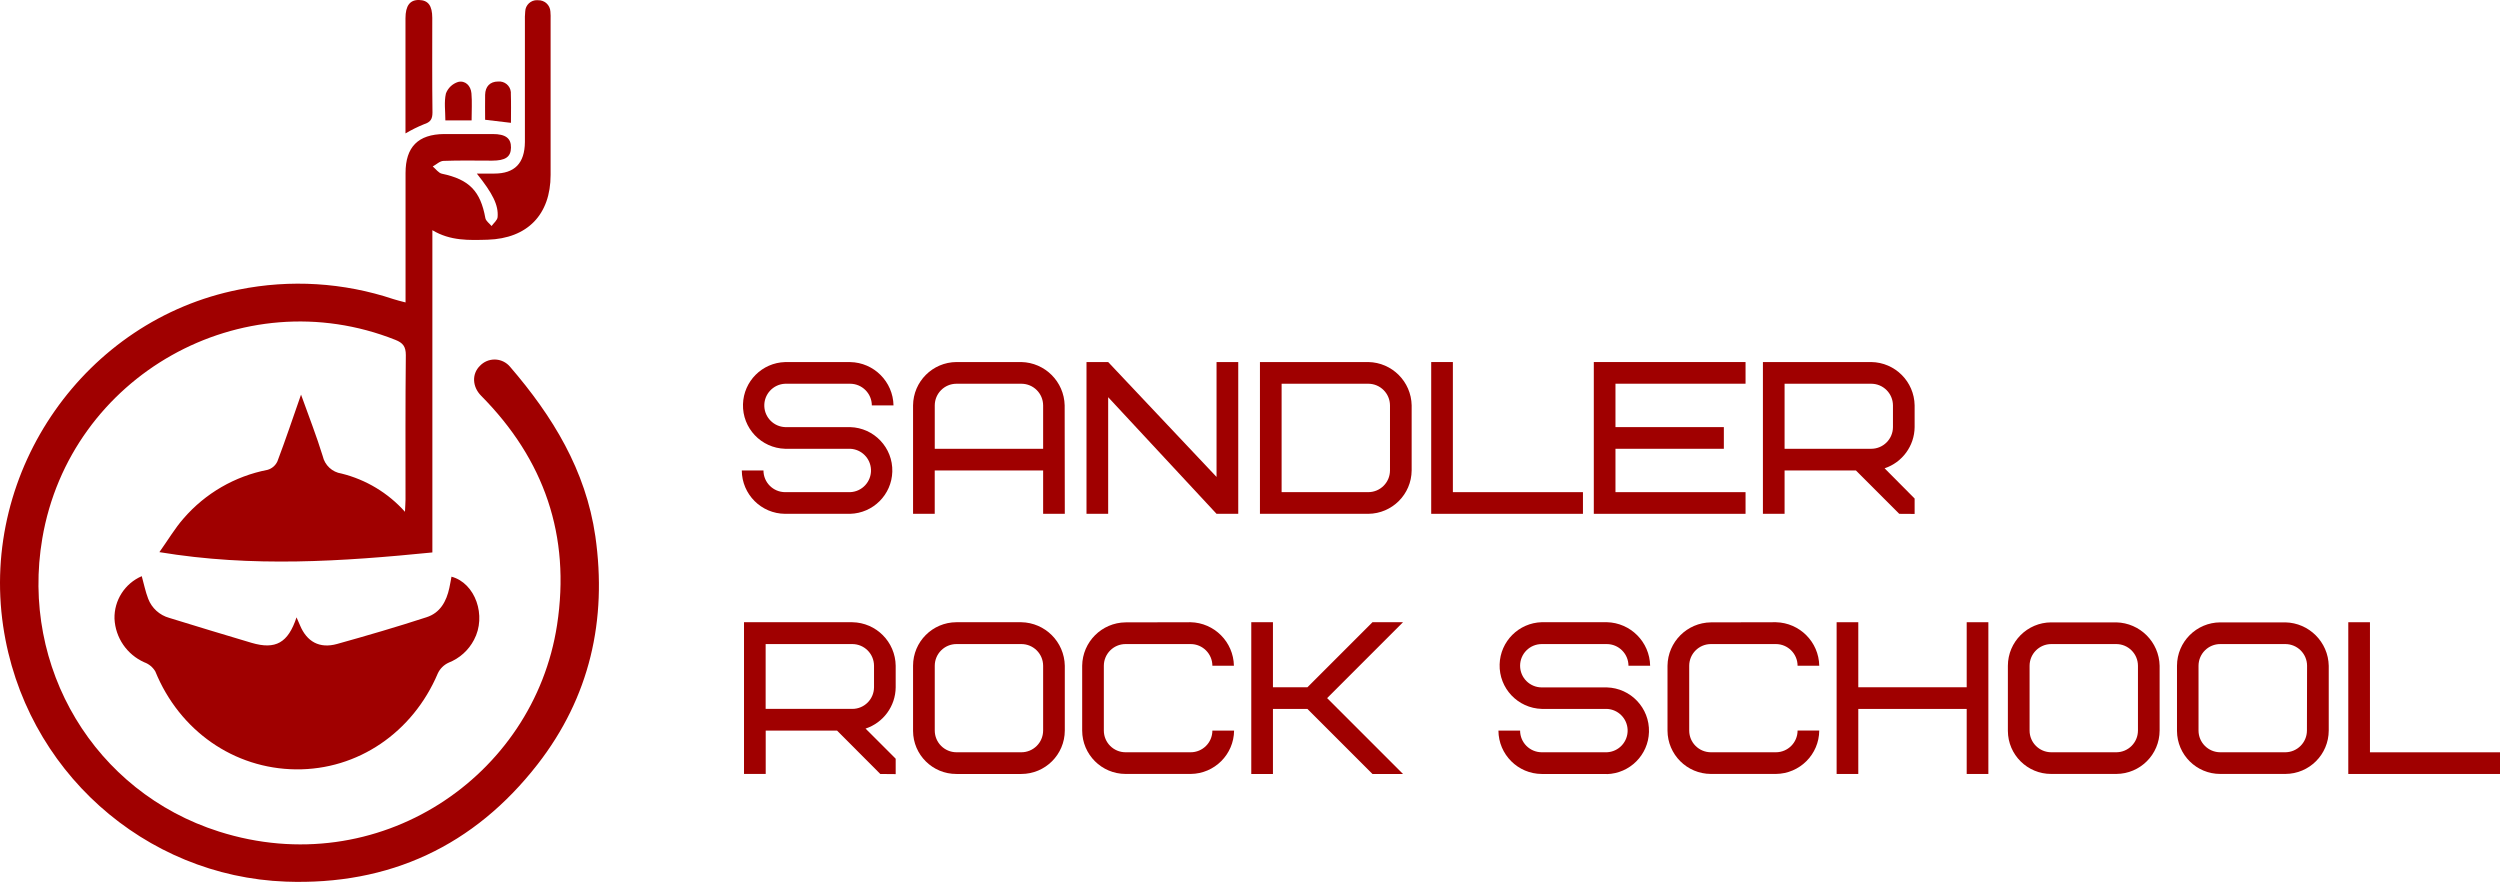 <?xml version="1.0" encoding="UTF-8"?>
<svg id="_Слой_2" data-name="Слой 2" xmlns="http://www.w3.org/2000/svg" viewBox="0 0 732.65 258.45">
  <defs>
    <style>
      .cls-1 {
        fill: #a00000;
      }
    </style>
  </defs>
  <g id="_Слой_1-2" data-name="Слой 1">
    <path class="cls-1" d="M118.85,88.63V50.7c0-7.64,3.68-11.35,11.33-11.42h14.21c3.78,0,5.41,1.24,5.36,4s-1.69,3.79-5.54,3.8c-4.73,0-9.47-.11-14.2,.07-1.08,0-2.13,1.06-3.19,1.63,.89,.74,1.69,1.92,2.69,2.13,8,1.68,11.3,5.08,12.73,13,.15,.86,1.19,1.56,1.82,2.33,.62-.87,1.7-1.7,1.77-2.62,.29-3.5-1.42-6.9-6.09-12.75h5.09c6,0,8.93-3,9-9.24V6.42c-.04-1.03,0-2.06,.09-3.08,.07-1.88,1.65-3.35,3.53-3.29,.08,0,.15,0,.23,.02,1.91-.07,3.52,1.4,3.62,3.31,.07,.82,.09,1.65,.06,2.47V51.25c0,11.64-6.79,18.63-18.44,19-5.43,.15-10.91,.39-16.21-2.79v94.44c-26.45,2.63-52.71,4.43-80-.09,2.61-3.67,4.56-7,7.08-9.87,6.38-7.38,15.05-12.4,24.63-14.25,1.28-.37,2.33-1.28,2.88-2.49,2.36-6.23,4.47-12.55,6.92-19.55,2.3,6.41,4.54,12.12,6.35,18,.6,2.69,2.79,4.73,5.51,5.13,7.19,1.78,13.67,5.69,18.6,11.21,.07-1.64,.15-2.62,.16-3.6,0-14.1-.06-28.2,.09-42.31,0-2.51-.83-3.59-3.05-4.47-44.96-17.87-95.38,10.49-103.49,58.21-6.43,37.8,15.25,74.28,51.78,85.88,46.64,14.83,92.26-16,99.08-60.54,4-26.15-3.72-48.49-22.27-67.2-2.59-2.62-2.76-6.41-.3-8.78,2.26-2.35,6-2.43,8.36-.16,.15,.15,.3,.3,.43,.46,12.46,14.47,22.19,30.3,25,49.68,3.5,24.61-1.66,47.19-16.92,66.82-18.59,23.91-43.43,35.51-73.81,34.39C42.46,256.84,7.15,225.76,.92,183.46c-6.72-45.67,24.1-89.68,69.07-98.59,15.09-3.04,30.71-2.08,45.31,2.79,1,.34,2.11,.58,3.55,.97Z"/>
    <path class="cls-1" d="M41.54,168.85c.65,2.35,1.09,4.56,1.89,6.63,1.05,2.74,3.35,4.82,6.18,5.6,8,2.45,16.06,4.94,24.12,7.31,7.06,2.07,10.7,0,13.17-7.47,.38,.91,.69,1.6,1,2.29,2,4.85,5.73,6.94,10.88,5.51,8.78-2.45,17.53-5,26.21-7.83,4-1.27,5.84-4.64,6.69-8.58,.24-1.09,.42-2.2,.63-3.31,7,1.86,10.37,11.51,6.59,18.53-1.59,3.04-4.21,5.4-7.4,6.66-1.41,.64-2.55,1.76-3.2,3.16-7.34,17.33-23.47,28.31-41.6,28.12s-34.09-11.3-41.19-28.71c-.73-1.23-1.86-2.17-3.21-2.66-5.1-2.26-8.49-7.21-8.75-12.78-.13-5.4,3.03-10.33,7.99-12.47Z"/>
    <path class="cls-1" d="M118.83,39.1V5.36C118.83,1.64,120.16-.07,122.83,0s3.84,1.67,3.85,5.21c0,9.25-.06,18.5,.06,27.75,0,2-.63,2.86-2.49,3.45-1.87,.76-3.68,1.66-5.42,2.69Z"/>
    <path class="cls-1" d="M138.21,35.28h-7.69c0-2.69-.41-5.4,.16-7.88,.6-1.61,1.92-2.86,3.56-3.38,2.11-.52,3.73,1.09,3.92,3.32,.22,2.51,.05,5.06,.05,7.94Z"/>
    <path class="cls-1" d="M149.75,36l-7.58-.9c0-2.45-.05-4.89,0-7.32s1.43-3.88,3.81-3.89c1.89-.17,3.56,1.21,3.73,3.1,.02,.17,.02,.35,0,.52,.1,2.76,.03,5.51,.03,8.49Z"/>
    <path class="cls-1" d="M249.15,150.58h-19.06c-7-.04-12.66-5.71-12.7-12.71h6.35c0,3.51,2.84,6.35,6.35,6.36h19.06c3.51-.14,6.24-3.1,6.1-6.61-.13-3.31-2.79-5.97-6.1-6.1h-19.06c-7.02-.2-12.55-6.04-12.35-13.06,.19-6.74,5.61-12.16,12.35-12.35h19.06c6.96,.13,12.57,5.74,12.7,12.7h-6.35c-.01-3.5-2.85-6.34-6.35-6.35h-19.06c-3.51,.14-6.24,3.1-6.1,6.61,.13,3.31,2.79,5.97,6.1,6.1h19.06c7.02,.2,12.55,6.04,12.35,13.06-.19,6.74-5.61,12.16-12.35,12.35h0Z"/>
    <path class="cls-1" d="M312.05,150.58h-6.35v-12.71h-31.77v12.71h-6.35v-31.77c.06-7,5.72-12.66,12.72-12.71h19c6.95,.15,12.55,5.75,12.71,12.7l.04,31.78Zm-31.75-38.12c-3.51,0-6.35,2.84-6.36,6.35v12.71h31.76v-12.71c-.01-3.51-2.85-6.34-6.36-6.35h-19.04Z"/>
    <path class="cls-1" d="M362.88,150.58h-6.36l-31.76-34.18v34.18h-6.35v-44.48h6.35l31.76,33.67v-33.67h6.36v44.48Z"/>
    <path class="cls-1" d="M413.7,137.87c-.06,6.99-5.71,12.64-12.7,12.71h-31.76v-44.48h31.76c6.96,.13,12.57,5.74,12.7,12.7v19.07Zm-6.35-19.06c-.01-3.5-2.85-6.34-6.35-6.35h-25.41v31.77h25.41c3.51-.01,6.34-2.85,6.35-6.36v-19.06Z"/>
    <path class="cls-1" d="M425.78,144.23h38.12v6.35h-44.47v-44.48h6.35v38.13Z"/>
    <path class="cls-1" d="M473.43,125.17h31.76v6.35h-31.76v12.71h38.12v6.35h-44.47v-44.48h44.47v6.35h-38.12v12.72Z"/>
    <path class="cls-1" d="M556.59,150.58l-12.7-12.71h-20.9v12.71h-6.35v-44.48h31.76c6.97,.11,12.59,5.73,12.7,12.7v6.36c-.05,5.49-3.59,10.35-8.8,12.08l8.8,8.86v4.51l-4.51-.03Zm-1.84-31.77c-.01-3.5-2.85-6.34-6.35-6.35h-25.41v19.06h25.41c3.5-.01,6.34-2.85,6.35-6.35v-6.36Z"/>
    <path class="cls-1" d="M257.98,226.82l-12.68-12.72h-20.9v12.71h-6.36v-44.46h31.76c6.98,.12,12.6,5.77,12.69,12.75v6.35c-.06,5.5-3.61,10.35-8.83,12.07l8.83,8.83v4.51l-4.51-.04Zm-1.84-31.72c-.01-3.51-2.85-6.34-6.36-6.35h-25.4v19h25.4c3.51,0,6.35-2.84,6.36-6.35v-6.3Z"/>
    <path class="cls-1" d="M312.05,214.1c-.02,7.03-5.72,12.72-12.75,12.72h-19c-6.99,.03-12.69-5.61-12.72-12.6,0-.04,0-.08,0-.12v-19c0-7.03,5.69-12.73,12.72-12.75h19c6.99,.13,12.62,5.76,12.75,12.75v19Zm-6.35-19c-.01-3.51-2.85-6.34-6.36-6.35h-19.04c-3.51,0-6.35,2.84-6.36,6.35v19c.01,3.51,2.85,6.35,6.36,6.36h19c3.52,.01,6.39-2.84,6.4-6.36h0v-19Z"/>
    <path class="cls-1" d="M348.9,182.35c6.97,.15,12.58,5.78,12.71,12.75h-6.31c-.01-3.5-2.85-6.34-6.35-6.35h-19.11c-3.5,.01-6.34,2.85-6.35,6.35v19c0,3.51,2.84,6.35,6.35,6.36h19.06c3.52,.02,6.38-2.82,6.4-6.34,0,0,0-.01,0-.02h6.36c-.07,6.99-5.72,12.64-12.71,12.71h-19.11c-7.01-.02-12.68-5.7-12.7-12.71v-19c.09-6.98,5.72-12.62,12.7-12.71l19.06-.04Z"/>
    <path class="cls-1" d="M388.93,204.59l22.23,22.23h-8.95l-19.06-19.06h-10.1v19.06h-6.35v-44.47h6.35v19.06h10.1l19.06-19.06h8.95l-22.23,22.24Z"/>
    <path class="cls-1" d="M470.89,226.82h-19.06c-7-.04-12.67-5.72-12.7-12.72h6.35c0,3.51,2.84,6.35,6.35,6.36h19.06c3.51-.14,6.24-3.1,6.1-6.61-.13-3.31-2.79-5.97-6.1-6.1h-19.06c-7.02-.2-12.55-6.04-12.35-13.06,.19-6.74,5.61-12.16,12.35-12.35h19.06c6.97,.16,12.57,5.79,12.7,12.76h-6.35c-.01-3.5-2.85-6.34-6.35-6.35h-19.06c-3.51,0-6.35,2.84-6.35,6.35,0,3.51,2.84,6.35,6.35,6.35h19.07c7.02,.2,12.55,6.04,12.35,13.06-.19,6.74-5.61,12.16-12.35,12.35v-.04Z"/>
    <path class="cls-1" d="M520.45,182.35c6.97,.16,12.57,5.78,12.7,12.75h-6.35c-.01-3.5-2.85-6.34-6.35-6.35h-19.06c-3.5,.01-6.34,2.85-6.35,6.35v19c0,3.51,2.84,6.35,6.35,6.36h19.06c3.51-.01,6.34-2.85,6.35-6.36h6.35c-.06,6.99-5.71,12.64-12.7,12.71h-19.06c-7.01-.02-12.69-5.7-12.71-12.71v-19c.09-6.98,5.73-12.62,12.71-12.71l19.06-.04Z"/>
    <path class="cls-1" d="M544.59,201.41h31.77v-19.06h6.35v44.47h-6.35v-19.06h-31.77v19.06h-6.35v-44.47h6.35v19.06Z"/>
    <path class="cls-1" d="M632.9,214.1c-.02,7.01-5.69,12.68-12.7,12.71h-19.06c-6.99,.03-12.68-5.62-12.71-12.61,0-.03,0-.07,0-.1v-19c.02-7.01,5.7-12.69,12.71-12.71h19.06c6.95,.16,12.55,5.76,12.7,12.71v19Zm-6.35-19c-.01-3.5-2.85-6.34-6.35-6.35h-19.06c-3.5,.01-6.34,2.85-6.35,6.35v19c0,3.51,2.84,6.35,6.35,6.36h19.06c3.51-.01,6.34-2.85,6.35-6.36v-19Z"/>
    <path class="cls-1" d="M682.46,214.1c-.02,7.01-5.7,12.69-12.71,12.71h-19.05c-6.99,.03-12.68-5.62-12.71-12.61,0-.03,0-.07,0-.1v-19c.02-7.01,5.7-12.69,12.71-12.71h19.05c6.95,.15,12.56,5.76,12.71,12.71v19Zm-6.35-19c-.01-3.51-2.85-6.34-6.36-6.35h-19.05c-3.52-.02-6.38,2.82-6.4,6.34,0,0,0,0,0,.01v19c.01,3.51,2.85,6.35,6.36,6.36h19.05c3.51-.01,6.35-2.85,6.36-6.36l.04-19Z"/>
    <path class="cls-1" d="M694.54,220.47h38.11v6.35h-44.46v-44.47h6.35v38.12Z"/>
  </g>
</svg>